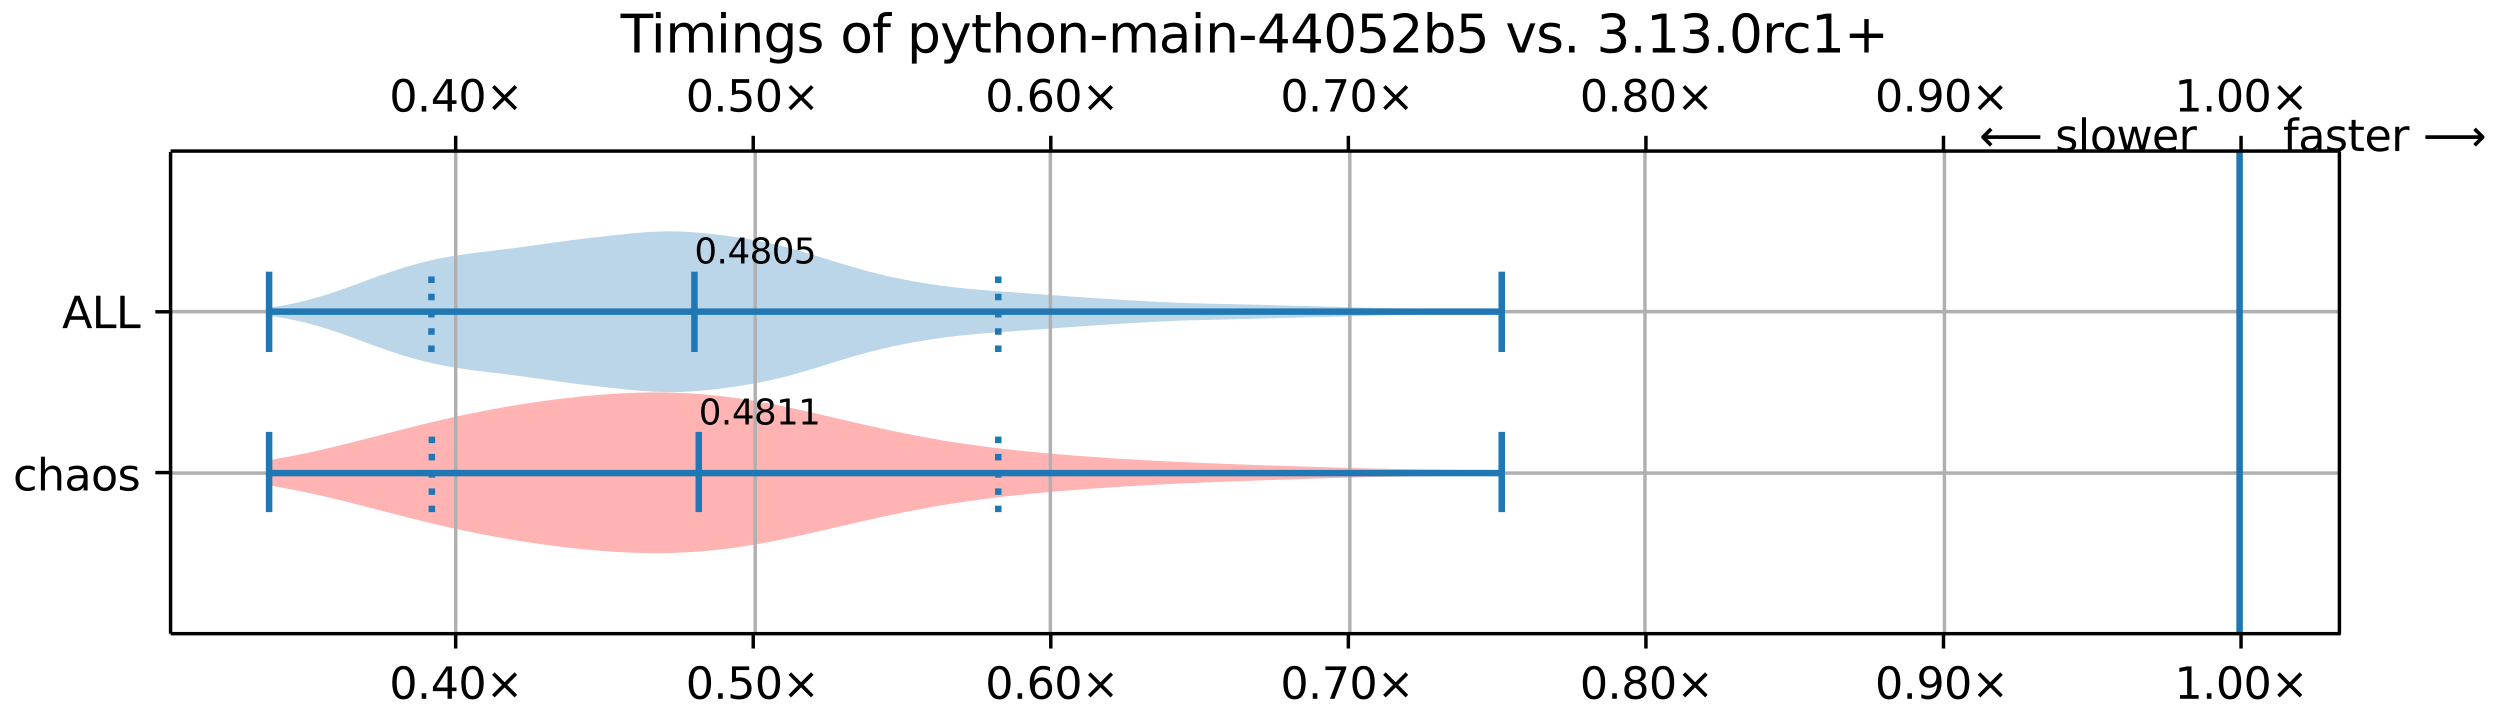 <?xml version="1.0" encoding="UTF-8"?>
<!DOCTYPE svg  PUBLIC '-//W3C//DTD SVG 1.1//EN'  'http://www.w3.org/Graphics/SVG/1.1/DTD/svg11.dtd'>
<svg width="576pt" height="166pt" version="1.1" viewBox="0 0 576 166" xmlns="http://www.w3.org/2000/svg" xmlns:xlink="http://www.w3.org/1999/xlink">
<defs>
<style type="text/css">*{stroke-linejoin: round; stroke-linecap: butt}</style>
</defs>
<path d="m0 166h576v-166h-576z" fill="#fff"/>
<path d="m39.3 146h500v-111h-500z" fill="#fff"/>
<path d="m62 106v5.84l2.87 0.493 2.87 0.541 2.87 0.587 2.87 0.629 2.87 0.666 2.87 0.697 2.87 0.721 2.87 0.737 8.61 2.22 2.87 0.72 2.87 0.698 2.87 0.672 2.87 0.642 2.87 0.611 2.87 0.578 2.87 0.544 2.87 0.511 2.87 0.478 2.87 0.446 2.87 0.414 2.87 0.381 2.87 0.347 2.87 0.312 2.87 0.274 2.87 0.233 2.87 0.188 2.87 0.14 2.87 0.088 2.87 0.032 2.87-0.028 2.87-0.09 2.87-0.154 2.87-0.218 2.87-0.283 2.87-0.346 2.87-0.406 2.87-0.462 2.87-0.514 2.87-0.559 2.87-0.597 2.87-0.628 11.5-2.65 2.87-0.657 2.87-0.641 2.87-0.619 2.87-0.592 2.87-0.562 2.87-0.53 2.87-0.496 2.87-0.463 2.87-0.43 2.87-0.399 2.87-0.369 2.87-0.342 2.87-0.317 2.87-0.294 2.87-0.274 2.87-0.255 2.87-0.239 2.87-0.224 2.87-0.211 2.87-0.198 2.87-0.187 2.87-0.176 2.87-0.166 2.87-0.156 2.87-0.147 2.87-0.138 2.87-0.13 2.87-0.123 2.87-0.117 2.87-0.111 2.87-0.107 2.87-0.103 2.87-0.1 2.87-0.097 2.87-0.094 2.87-0.092 2.87-0.089 2.87-0.086 2.87-0.083 2.87-0.078 2.87-0.073 2.87-0.067 2.87-0.06 2.87-0.054 2.87-0.047 2.87-0.041 2.87-0.036 2.87-0.032 11.5-0.115v-1.14l-11.5-0.115-2.87-0.032-2.87-0.036-2.87-0.041-2.87-0.047-2.87-0.054-2.87-0.06-2.87-0.067-2.87-0.073-2.87-0.078-2.87-0.083-2.87-0.086-2.87-0.089-2.87-0.092-2.87-0.094-2.87-0.097-2.87-0.1-2.87-0.103-2.87-0.107-2.87-0.111-2.87-0.117-2.87-0.123-2.87-0.13-2.87-0.138-2.87-0.147-2.87-0.156-2.87-0.166-2.87-0.176-2.87-0.187-2.87-0.198-2.87-0.211-2.87-0.224-2.87-0.239-2.87-0.255-2.87-0.274-2.87-0.294-2.87-0.317-2.87-0.342-2.87-0.369-2.87-0.399-2.87-0.43-2.87-0.463-2.87-0.496-2.87-0.53-2.87-0.562-2.87-0.592-2.87-0.619-2.87-0.641-2.87-0.657-2.87-0.667-5.74-1.33-2.87-0.65-2.87-0.628-2.87-0.597-2.87-0.559-2.87-0.514-2.87-0.462-2.87-0.406-2.87-0.346-2.87-0.283-2.87-0.218-2.87-0.154-2.87-0.09-2.87-0.028-2.87 0.032-2.87 0.088-2.87 0.14-2.87 0.188-2.87 0.233-2.87 0.274-2.87 0.312-2.87 0.347-2.87 0.381-2.87 0.414-2.87 0.446-2.87 0.478-2.87 0.511-2.87 0.544-2.87 0.578-2.87 0.611-2.87 0.642-2.87 0.672-2.87 0.698-2.87 0.72-8.61 2.22-2.87 0.737-2.87 0.721-2.87 0.697-2.87 0.666-2.87 0.629-2.87 0.587-2.87 0.541-2.87 0.493z" clip-path="url(#b)" fill="#f00" fill-opacity=".3"/>
<path d="m62 70.9v1.86l2.87 0.426 2.87 0.545 2.87 0.669 2.87 0.789 2.87 0.898 2.87 0.984 2.87 1.04 2.87 1.06 2.87 1.04 2.87 0.992 2.87 0.913 2.87 0.816 2.87 0.71 2.87 0.603 2.87 0.505 2.87 0.424 2.87 0.368 2.87 0.343 2.87 0.345 2.87 0.367 2.87 0.392 5.74 0.815 2.87 0.388 2.87 0.362 2.87 0.339 5.74 0.637 2.87 0.295 2.87 0.255 2.87 0.183 2.87 0.083 2.87-0.033 2.87-0.146 2.87-0.242 2.87-0.315 2.87-0.372 2.87-0.425 2.87-0.487 2.87-0.564 2.87-0.654 2.87-0.744 2.87-0.821 2.87-0.873 2.87-0.894 2.87-0.884 2.87-0.85 2.87-0.797 2.87-0.733 2.87-0.666 2.87-0.598 2.87-0.533 2.87-0.471 2.87-0.413 2.87-0.358 2.87-0.308 2.87-0.265 2.87-0.232 2.87-0.212 14.3-1.03 2.87-0.203 2.87-0.194 2.87-0.186 2.87-0.18 2.87-0.175 2.87-0.169 2.87-0.158 2.87-0.142 2.87-0.121 2.87-0.099 2.87-0.079 2.87-0.066 34.4-0.874 5.74-0.174 2.87-0.083 2.87-0.078 2.87-0.073 2.87-0.068 2.87-0.064 2.87-0.061 2.87-0.059 2.87-0.056 2.87-0.051v-0.374l-2.87-0.051-2.87-0.056-2.87-0.059-2.87-0.061-2.87-0.064-2.87-0.068-2.87-0.073-2.87-0.078-2.87-0.083-31.6-0.865-8.61-0.183-2.87-0.066-2.87-0.079-2.87-0.099-2.87-0.121-2.87-0.142-2.87-0.158-2.87-0.169-2.87-0.175-2.87-0.18-2.87-0.186-2.87-0.194-2.87-0.203-2.87-0.209-11.5-0.824-2.87-0.212-2.87-0.232-2.87-0.265-2.87-0.308-2.87-0.358-2.87-0.413-2.87-0.471-2.87-0.533-2.87-0.598-2.87-0.666-2.87-0.733-2.87-0.797-2.87-0.85-2.87-0.884-2.87-0.894-2.87-0.873-2.87-0.821-2.87-0.744-2.87-0.654-2.87-0.564-2.87-0.487-2.87-0.425-2.87-0.372-2.87-0.315-2.87-0.242-2.87-0.146-2.87-0.033-2.87 0.083-2.87 0.183-2.87 0.255-2.87 0.295-5.74 0.637-2.87 0.339-2.87 0.362-2.87 0.388-5.74 0.815-2.87 0.392-2.87 0.367-2.87 0.345-2.87 0.343-2.87 0.368-2.87 0.424-2.87 0.505-2.87 0.603-2.87 0.71-2.87 0.816-2.87 0.913-2.87 0.992-2.87 1.04-2.87 1.06-2.87 1.04-2.87 0.984-2.87 0.898-2.87 0.789-2.87 0.669-2.87 0.545-2.87 0.426z" clip-path="url(#b)" fill="#1f77b4" fill-opacity=".3"/>
<path d="m105 146v-111" clip-path="url(#b)" fill="none" stroke="#b0b0b0" stroke-linecap="square" stroke-width=".8"/>
<defs>
<path id="f" d="m0 0v3.5" stroke="#000" stroke-width=".8"/>
</defs>
<use x="104.986" y="145.922" stroke="#000000" stroke-width=".8" xlink:href="#f"/>
<defs>
<path id="e" d="m0 0v-3.5" stroke="#000" stroke-width=".8"/>
</defs>
<use x="104.986" y="34.796" stroke="#000000" stroke-width=".8" xlink:href="#e"/>
<g transform="translate(89.7 161) scale(.1 -.1)">
<defs>
<path id="a" transform="scale(.016)" d="m2034 4250q-487 0-733-480-245-479-245-1442 0-959 245-1439 246-480 733-480 491 0 736 480 246 480 246 1439 0 963-246 1442-245 480-736 480zm0 500q785 0 1199-621 414-620 414-1801 0-1178-414-1799-414-620-1199-620-784 0-1198 620-414 621-414 1799 0 1181 414 1801 414 621 1198 621z"/>
<path id="c" transform="scale(.016)" d="m684 794h660v-794h-660v794z"/>
<path id="g" transform="scale(.016)" d="m2419 4116-1594-2491h1594v2491zm-166 550h794v-3041h666v-525h-666v-1100h-628v1100h-2106v609l1940 2957z"/>
<path id="d" transform="scale(.016)" d="m4488 3438-1429-1435 1429-1428-372-378-1435 1434-1434-1434-369 378 1425 1428-1425 1435 369 378 1434-1435 1435 1435 372-378z"/>
</defs>
<use xlink:href="#a"/>
<use x="63.623" xlink:href="#c"/>
<use x="95.41" xlink:href="#g"/>
<use x="159.033" xlink:href="#a"/>
<use x="222.656" xlink:href="#d"/>
</g>
<g transform="translate(89.7 25.7) scale(.1 -.1)">
<use xlink:href="#a"/>
<use x="63.623" xlink:href="#c"/>
<use x="95.41" xlink:href="#g"/>
<use x="159.033" xlink:href="#a"/>
<use x="222.656" xlink:href="#d"/>
</g>
<path d="m174 146v-111" clip-path="url(#b)" fill="none" stroke="#b0b0b0" stroke-linecap="square" stroke-width=".8"/>
<use x="173.545" y="145.922" stroke="#000000" stroke-width=".8" xlink:href="#f"/>
<use x="173.545" y="34.796" stroke="#000000" stroke-width=".8" xlink:href="#e"/>
<g transform="translate(158 161) scale(.1 -.1)">
<defs>
<path id="j" transform="scale(.016)" d="m691 4666h2478v-532h-1900v-1143q137 47 274 70 138 23 276 23 781 0 1237-428 457-428 457-1159 0-753-469-1171-469-417-1322-417-294 0-599 50-304 50-629 150v635q281-153 581-228t634-75q541 0 856 284 316 284 316 772 0 487-316 771-315 285-856 285-253 0-505-56-251-56-513-175v2344z"/>
</defs>
<use xlink:href="#a"/>
<use x="63.623" xlink:href="#c"/>
<use x="95.41" xlink:href="#j"/>
<use x="159.033" xlink:href="#a"/>
<use x="222.656" xlink:href="#d"/>
</g>
<g transform="translate(158 25.7) scale(.1 -.1)">
<use xlink:href="#a"/>
<use x="63.623" xlink:href="#c"/>
<use x="95.41" xlink:href="#j"/>
<use x="159.033" xlink:href="#a"/>
<use x="222.656" xlink:href="#d"/>
</g>
<path d="m242 146v-111" clip-path="url(#b)" fill="none" stroke="#b0b0b0" stroke-linecap="square" stroke-width=".8"/>
<use x="242.103" y="145.922" stroke="#000000" stroke-width=".8" xlink:href="#f"/>
<use x="242.103" y="34.796" stroke="#000000" stroke-width=".8" xlink:href="#e"/>
<g transform="translate(227 161) scale(.1 -.1)">
<defs>
<path id="aa" transform="scale(.016)" d="m2113 2584q-425 0-674-291-248-290-248-796 0-503 248-796 249-292 674-292t673 292q248 293 248 796 0 506-248 796-248 291-673 291zm1253 1979v-575q-238 112-480 171-242 60-480 60-625 0-955-422-329-422-376-1275 184 272 462 417 279 145 613 145 703 0 1111-427 408-426 408-1160 0-719-425-1154-425-434-1131-434-810 0-1238 620-428 621-428 1799 0 1106 525 1764t1409 658q238 0 480-47t505-140z"/>
</defs>
<use xlink:href="#a"/>
<use x="63.623" xlink:href="#c"/>
<use x="95.41" xlink:href="#aa"/>
<use x="159.033" xlink:href="#a"/>
<use x="222.656" xlink:href="#d"/>
</g>
<g transform="translate(227 25.7) scale(.1 -.1)">
<use xlink:href="#a"/>
<use x="63.623" xlink:href="#c"/>
<use x="95.41" xlink:href="#aa"/>
<use x="159.033" xlink:href="#a"/>
<use x="222.656" xlink:href="#d"/>
</g>
<path d="m311 146v-111" clip-path="url(#b)" fill="none" stroke="#b0b0b0" stroke-linecap="square" stroke-width=".8"/>
<use x="310.662" y="145.922" stroke="#000000" stroke-width=".8" xlink:href="#f"/>
<use x="310.662" y="34.796" stroke="#000000" stroke-width=".8" xlink:href="#e"/>
<g transform="translate(295 161) scale(.1 -.1)">
<defs>
<path id="z" transform="scale(.016)" d="m525 4666h3e3v-269l-1694-4397h-659l1594 4134h-2241v532z"/>
</defs>
<use xlink:href="#a"/>
<use x="63.623" xlink:href="#c"/>
<use x="95.41" xlink:href="#z"/>
<use x="159.033" xlink:href="#a"/>
<use x="222.656" xlink:href="#d"/>
</g>
<g transform="translate(295 25.7) scale(.1 -.1)">
<use xlink:href="#a"/>
<use x="63.623" xlink:href="#c"/>
<use x="95.41" xlink:href="#z"/>
<use x="159.033" xlink:href="#a"/>
<use x="222.656" xlink:href="#d"/>
</g>
<path d="m379 146v-111" clip-path="url(#b)" fill="none" stroke="#b0b0b0" stroke-linecap="square" stroke-width=".8"/>
<use x="379.221" y="145.922" stroke="#000000" stroke-width=".8" xlink:href="#f"/>
<use x="379.221" y="34.796" stroke="#000000" stroke-width=".8" xlink:href="#e"/>
<g transform="translate(364 161) scale(.1 -.1)">
<defs>
<path id="l" transform="scale(.016)" d="m2034 2216q-450 0-708-241-257-241-257-662 0-422 257-663 258-241 708-241t709 242q260 243 260 662 0 421-258 662-257 241-711 241zm-631 268q-406 100-633 378-226 279-226 679 0 559 398 884 399 325 1092 325 697 0 1094-325t397-884q0-400-227-679-226-278-629-378 456-106 710-416 255-309 255-755 0-679-414-1042-414-362-1186-362-771 0-1186 362-414 363-414 1042 0 446 256 755 257 310 713 416zm-231 997q0-362 226-565 227-203 636-203 407 0 636 203 230 203 230 565 0 363-230 566-229 203-636 203-409 0-636-203-226-203-226-566z"/>
</defs>
<use xlink:href="#a"/>
<use x="63.623" xlink:href="#c"/>
<use x="95.41" xlink:href="#l"/>
<use x="159.033" xlink:href="#a"/>
<use x="222.656" xlink:href="#d"/>
</g>
<g transform="translate(364 25.7) scale(.1 -.1)">
<use xlink:href="#a"/>
<use x="63.623" xlink:href="#c"/>
<use x="95.41" xlink:href="#l"/>
<use x="159.033" xlink:href="#a"/>
<use x="222.656" xlink:href="#d"/>
</g>
<path d="m448 146v-111" clip-path="url(#b)" fill="none" stroke="#b0b0b0" stroke-linecap="square" stroke-width=".8"/>
<use x="447.779" y="145.922" stroke="#000000" stroke-width=".8" xlink:href="#f"/>
<use x="447.779" y="34.796" stroke="#000000" stroke-width=".8" xlink:href="#e"/>
<g transform="translate(432 161) scale(.1 -.1)">
<defs>
<path id="y" transform="scale(.016)" d="m703 97v575q238-113 481-172 244-59 479-59 625 0 954 420 330 420 377 1277-181-269-460-413-278-144-615-144-700 0-1108 423-408 424-408 1159 0 718 425 1152 425 435 1131 435 810 0 1236-621 427-620 427-1801 0-1103-524-1761-523-658-1407-658-238 0-482 47-243 47-506 141zm1256 1978q425 0 673 290 249 291 249 798 0 503-249 795-248 292-673 292t-673-292-248-795q0-507 248-798 248-290 673-290z"/>
</defs>
<use xlink:href="#a"/>
<use x="63.623" xlink:href="#c"/>
<use x="95.41" xlink:href="#y"/>
<use x="159.033" xlink:href="#a"/>
<use x="222.656" xlink:href="#d"/>
</g>
<g transform="translate(432 25.7) scale(.1 -.1)">
<use xlink:href="#a"/>
<use x="63.623" xlink:href="#c"/>
<use x="95.41" xlink:href="#y"/>
<use x="159.033" xlink:href="#a"/>
<use x="222.656" xlink:href="#d"/>
</g>
<path d="m516 146v-111" clip-path="url(#b)" fill="none" stroke="#b0b0b0" stroke-linecap="square" stroke-width=".8"/>
<use x="516.338" y="145.922" stroke="#000000" stroke-width=".8" xlink:href="#f"/>
<use x="516.338" y="34.796" stroke="#000000" stroke-width=".8" xlink:href="#e"/>
<g transform="translate(501 161) scale(.1 -.1)">
<defs>
<path id="h" transform="scale(.016)" d="m794 531h1031v3560l-1122-225v575l1116 225h631v-4135h1031v-531h-2687v531z"/>
</defs>
<use xlink:href="#h"/>
<use x="63.623" xlink:href="#c"/>
<use x="95.41" xlink:href="#a"/>
<use x="159.033" xlink:href="#a"/>
<use x="222.656" xlink:href="#d"/>
</g>
<g transform="translate(501 25.7) scale(.1 -.1)">
<use xlink:href="#h"/>
<use x="63.623" xlink:href="#c"/>
<use x="95.41" xlink:href="#a"/>
<use x="159.033" xlink:href="#a"/>
<use x="222.656" xlink:href="#d"/>
</g>
<path d="m39.3 109h500" clip-path="url(#b)" fill="none" stroke="#b0b0b0" stroke-linecap="square" stroke-width=".8"/>
<defs>
<path id="q" d="m0 0h-3.5" stroke="#000" stroke-width=".8"/>
</defs>
<use x="39.292" y="108.88" stroke="#000000" stroke-width=".8" xlink:href="#q"/>
<g transform="translate(3 113) scale(.1 -.1)">
<defs>
<path id="w" transform="scale(.016)" d="m3122 3366v-538q-244 135-489 202t-495 67q-560 0-870-355-309-354-309-995t309-996q310-354 870-354 250 0 495 67t489 202v-532q-241-112-499-168-257-57-548-57-791 0-1257 497-465 497-465 1341 0 856 470 1346 471 491 1290 491 265 0 518-55 253-54 491-163z"/>
<path id="t" transform="scale(.016)" d="m3513 2113v-2113h-575v2094q0 497-194 743-194 247-581 247-466 0-735-297-269-296-269-809v-1978h-578v4863h578v-1907q207 316 486 472 280 156 646 156 603 0 912-373 310-373 310-1098z"/>
<path id="p" transform="scale(.016)" d="m2194 1759q-697 0-966-159t-269-544q0-306 202-486 202-179 548-179 479 0 768 339t289 901v128h-572zm1147 238v-2e3h-575v531q-197-318-491-470t-719-152q-537 0-855 302-317 302-317 808 0 590 395 890 396 300 1180 300h807v57q0 397-261 614t-733 217q-300 0-585-72-284-72-546-216v532q315 122 612 182 297 61 578 61 760 0 1135-394 375-393 375-1193z"/>
<path id="k" transform="scale(.016)" d="m1959 3097q-462 0-731-361t-269-989 267-989q268-361 733-361 460 0 728 362 269 363 269 988 0 622-269 986-268 364-728 364zm0 487q750 0 1178-488 429-487 429-1349 0-859-429-1349-428-489-1178-489-753 0-1180 489-426 490-426 1349 0 862 426 1349 427 488 1180 488z"/>
<path id="i" transform="scale(.016)" d="m2834 3397v-544q-243 125-506 187-262 63-544 63-428 0-642-131t-214-394q0-200 153-314t616-217l197-44q612-131 870-370t258-667q0-488-386-773-386-284-1061-284-281 0-586 55t-642 164v594q319-166 628-249 309-82 613-82 406 0 624 139 219 139 219 392 0 234-158 359-157 125-692 241l-200 47q-534 112-772 345-237 233-237 639 0 494 350 762 350 269 994 269 318 0 599-47 282-46 519-140z"/>
</defs>
<use xlink:href="#w"/>
<use x="54.98" xlink:href="#t"/>
<use x="118.359" xlink:href="#p"/>
<use x="179.639" xlink:href="#k"/>
<use x="240.82" xlink:href="#i"/>
</g>
<path d="m39.3 71.8h500" clip-path="url(#b)" fill="none" stroke="#b0b0b0" stroke-linecap="square" stroke-width=".8"/>
<use x="39.292" y="71.838" stroke="#000000" stroke-width=".8" xlink:href="#q"/>
<g transform="translate(14.3 75.6) scale(.1 -.1)">
<defs>
<path id="al" transform="scale(.016)" d="m2188 4044-857-2322h1716l-859 2322zm-357 622h716l1778-4666h-656l-425 1197h-2103l-425-1197h-666l1781 4666z"/>
<path id="x" transform="scale(.016)" d="m628 4666h631v-4135h2272v-531h-2903v4666z"/>
</defs>
<use xlink:href="#al"/>
<use x="68.408" xlink:href="#x"/>
<use x="124.121" xlink:href="#x"/>
</g>
<path d="m516 146v-111" clip-path="url(#b)" fill="none" stroke="#1f77b4" stroke-linecap="square" stroke-width="1.5"/>
<g fill="none" stroke="#1f77b4" stroke-width="1.5">
<path d="m161 118v-18.5" clip-path="url(#b)"/>
<path d="m160 81.1v-18.5" clip-path="url(#b)"/>
</g>
<g fill="none" stroke="#1f77b4" stroke-width="1.5">
<path d="m346 118v-18.5" clip-path="url(#b)"/>
<path d="m346 81.1v-18.5" clip-path="url(#b)"/>
</g>
<g fill="none" stroke="#1f77b4" stroke-width="1.5">
<path d="m62 118v-18.5" clip-path="url(#b)"/>
<path d="m62 81.1v-18.5" clip-path="url(#b)"/>
</g>
<g fill="none" stroke="#1f77b4" stroke-width="1.5">
<path d="m62 109h284" clip-path="url(#b)"/>
<path d="m62 71.8h284" clip-path="url(#b)"/>
</g>
<g fill="none" stroke="#1f77b4" stroke-dasharray="1.5,2.475" stroke-width="1.5">
<path d="m99.5 118v-18.5" clip-path="url(#b)"/>
<path d="m230 118v-18.5" clip-path="url(#b)"/>
<path d="m99.4 81.1v-18.5" clip-path="url(#b)"/>
<path d="m230 81.1v-18.5" clip-path="url(#b)"/>
</g>
<path d="m39.3 146v-111" fill="none" stroke="#000" stroke-linecap="square" stroke-width=".8"/>
<path d="m539 146v-111" fill="none" stroke="#000" stroke-linecap="square" stroke-width=".8"/>
<path d="m39.3 146h500" fill="none" stroke="#000" stroke-linecap="square" stroke-width=".8"/>
<path d="m39.3 34.8h500" fill="none" stroke="#000" stroke-linecap="square" stroke-width=".8"/>
<g transform="translate(161 97.8) scale(.08 -.08)">
<use xlink:href="#a"/>
<use x="63.623" xlink:href="#c"/>
<use x="95.41" xlink:href="#g"/>
<use x="159.033" xlink:href="#l"/>
<use x="222.656" xlink:href="#h"/>
<use x="286.279" xlink:href="#h"/>
</g>
<g transform="translate(160 60.7) scale(.08 -.08)">
<use xlink:href="#a"/>
<use x="63.623" xlink:href="#c"/>
<use x="95.41" xlink:href="#g"/>
<use x="159.033" xlink:href="#l"/>
<use x="222.656" xlink:href="#a"/>
<use x="286.279" xlink:href="#j"/>
</g>
<g transform="translate(526 34.8) scale(.1 -.1)">
<defs>
<path id="u" transform="scale(.016)" d="m2375 4863v-479h-550q-309 0-430-125-120-125-120-450v-309h947v-447h-947v-3053h-578v3053h-550v447h550v244q0 584 272 851 272 268 862 268h544z"/>
<path id="r" transform="scale(.016)" d="m1172 4494v-994h1184v-447h-1184v-1900q0-428 117-550t477-122h590v-481h-590q-666 0-919 248-253 249-253 905v1900h-422v447h422v994h578z"/>
<path id="v" transform="scale(.016)" d="m3597 1894v-281h-2644q38-594 358-905t892-311q331 0 642 81t618 244v-544q-310-131-635-200t-659-69q-838 0-1327 487-489 488-489 1320 0 859 464 1363 464 505 1252 505 706 0 1117-455 411-454 411-1235zm-575 169q-6 471-264 752-258 282-683 282-481 0-770-272t-333-766l2050 4z"/>
<path id="m" transform="scale(.016)" d="m2631 2963q-97 56-211 82-114 27-251 27-488 0-749-317t-261-911v-1844h-578v3500h578v-544q182 319 472 473 291 155 707 155 59 0 131-8 72-7 159-23l3-590z"/>
<path id="ao" transform="scale(.016)" d="m8863 2147v-281l-1229-1228-375 375 729 728h-7622v531h7622l-729 728 375 375 1229-1228z"/>
</defs>
<use xlink:href="#u"/>
<use x="35.205" xlink:href="#p"/>
<use x="96.484" xlink:href="#i"/>
<use x="148.584" xlink:href="#r"/>
<use x="187.793" xlink:href="#v"/>
<use x="249.316" xlink:href="#m"/>
<use x="290.43" xlink:href="#DejaVuSans-20"/>
<use x="322.217" xlink:href="#ao"/>
</g>
<g transform="translate(456 34.8) scale(.1 -.1)">
<defs>
<path id="ap" transform="scale(.016)" d="m313 1866v281l1228 1228 375-375-728-728h7621v-531h-7621l728-728-375-375-1228 1228z"/>
<path id="ah" transform="scale(.016)" d="m603 4863h575v-4863h-575v4863z"/>
<path id="ae" transform="scale(.016)" d="m269 3500h575l719-2731 715 2731h678l719-2731 716 2731h575l-916-3500h-678l-753 2869-756-2869h-679l-915 3500z"/>
</defs>
<use xlink:href="#ap"/>
<use x="143.359" xlink:href="#DejaVuSans-20"/>
<use x="175.146" xlink:href="#i"/>
<use x="227.246" xlink:href="#ah"/>
<use x="255.029" xlink:href="#k"/>
<use x="316.211" xlink:href="#ae"/>
<use x="397.998" xlink:href="#v"/>
<use x="459.521" xlink:href="#m"/>
</g>
<g transform="translate(143 12.1) scale(.12 -.12)">
<defs>
<path id="ak" transform="scale(.016)" d="m-19 4666h3947v-532h-1656v-4134h-634v4134h-1657v532z"/>
<path id="o" transform="scale(.016)" d="m603 3500h575v-3500h-575v3500zm0 1363h575v-729h-575v729z"/>
<path id="s" transform="scale(.016)" d="m3328 2828q216 388 516 572t706 184q547 0 844-383 297-382 297-1088v-2113h-578v2094q0 503-179 746-178 244-543 244-447 0-707-297-259-296-259-809v-1978h-578v2094q0 506-178 748t-550 242q-441 0-701-298-259-298-259-808v-1978h-578v3500h578v-544q197 322 472 475t653 153q382 0 649-194 267-193 395-562z"/>
<path id="n" transform="scale(.016)" d="m3513 2113v-2113h-575v2094q0 497-194 743-194 247-581 247-466 0-735-297-269-296-269-809v-1978h-578v3500h578v-544q207 316 486 472 280 156 646 156 603 0 912-373 310-373 310-1098z"/>
<path id="ai" transform="scale(.016)" d="m2906 1791q0 625-258 968-257 344-723 344-462 0-720-344-258-343-258-968 0-622 258-966t720-344q466 0 723 344 258 344 258 966zm575-1357q0-893-397-1329-396-436-1215-436-303 0-572 45t-522 139v559q253-137 500-202 247-66 503-66 566 0 847 295t281 892v285q-178-310-456-463t-666-153q-643 0-1037 490-394 491-394 1301 0 812 394 1302 394 491 1037 491 388 0 666-153t456-462v531h575v-3066z"/>
<path id="ag" transform="scale(.016)" d="m1159 525v-1856h-578v4831h578v-531q182 312 458 463 277 152 661 152 638 0 1036-506 399-506 399-1331t-399-1332q-398-506-1036-506-384 0-661 152-276 152-458 464zm1957 1222q0 634-261 995t-717 361q-457 0-718-361t-261-995 261-995 718-361q456 0 717 361t261 995z"/>
<path id="ad" transform="scale(.016)" d="m2059-325q-243-625-475-815-231-191-618-191h-460v481h338q237 0 368 113 132 112 291 531l103 262-1415 3444h609l1094-2737 1094 2737h609l-1538-3825z"/>
<path id="ac" transform="scale(.016)" d="m313 2009h1684v-512h-1684v512z"/>
<path id="am" transform="scale(.016)" d="m1228 531h2203v-531h-2962v531q359 372 979 998 621 627 780 809 303 340 423 576 121 236 121 464 0 372-261 606-261 235-680 235-297 0-627-103-329-103-704-313v638q381 153 712 231 332 78 607 78 725 0 1156-363 431-362 431-968 0-288-108-546-107-257-392-607-78-91-497-524-418-433-1181-1211z"/>
<path id="aj" transform="scale(.016)" d="m3116 1747q0 634-261 995t-717 361q-457 0-718-361t-261-995 261-995 718-361q456 0 717 361t261 995zm-1957 1222q182 312 458 463 277 152 661 152 638 0 1036-506 399-506 399-1331t-399-1332q-398-506-1036-506-384 0-661 152-276 152-458 464v-525h-578v4863h578v-1894z"/>
<path id="af" transform="scale(.016)" d="m191 3500h609l1094-2937 1094 2937h609l-1313-3500h-781l-1312 3500z"/>
<path id="ab" transform="scale(.016)" d="m2597 2516q453-97 707-404 255-306 255-756 0-690-475-1069-475-378-1350-378-293 0-604 58t-642 174v609q262-153 574-231 313-78 654-78 593 0 904 234t311 681q0 413-289 645-289 233-804 233h-544v519h569q465 0 712 186t247 536q0 359-255 551-254 193-729 193-260 0-557-57-297-56-653-174v562q360 100 674 150t592 50q719 0 1137-327 419-326 419-882 0-388-222-655t-631-370z"/>
<path id="an" transform="scale(.016)" d="m2944 4013v-1741h1740v-531h-1740v-1741h-525v1741h-1741v531h1741v1741h525z"/>
</defs>
<use xlink:href="#ak"/>
<use x="57.959" xlink:href="#o"/>
<use x="85.742" xlink:href="#s"/>
<use x="183.154" xlink:href="#o"/>
<use x="210.938" xlink:href="#n"/>
<use x="274.316" xlink:href="#ai"/>
<use x="337.793" xlink:href="#i"/>
<use x="389.893" xlink:href="#DejaVuSans-20"/>
<use x="421.68" xlink:href="#k"/>
<use x="482.861" xlink:href="#u"/>
<use x="518.066" xlink:href="#DejaVuSans-20"/>
<use x="549.854" xlink:href="#ag"/>
<use x="613.33" xlink:href="#ad"/>
<use x="672.51" xlink:href="#r"/>
<use x="711.719" xlink:href="#t"/>
<use x="775.098" xlink:href="#k"/>
<use x="836.279" xlink:href="#n"/>
<use x="899.658" xlink:href="#ac"/>
<use x="935.742" xlink:href="#s"/>
<use x="1033.154" xlink:href="#p"/>
<use x="1094.434" xlink:href="#o"/>
<use x="1122.217" xlink:href="#n"/>
<use x="1185.596" xlink:href="#ac"/>
<use x="1221.68" xlink:href="#g"/>
<use x="1285.303" xlink:href="#g"/>
<use x="1348.926" xlink:href="#a"/>
<use x="1412.549" xlink:href="#j"/>
<use x="1476.172" xlink:href="#am"/>
<use x="1539.795" xlink:href="#aj"/>
<use x="1603.271" xlink:href="#j"/>
<use x="1666.895" xlink:href="#DejaVuSans-20"/>
<use x="1698.682" xlink:href="#af"/>
<use x="1757.861" xlink:href="#i"/>
<use x="1809.961" xlink:href="#c"/>
<use x="1841.748" xlink:href="#DejaVuSans-20"/>
<use x="1873.535" xlink:href="#ab"/>
<use x="1937.158" xlink:href="#c"/>
<use x="1968.945" xlink:href="#h"/>
<use x="2032.568" xlink:href="#ab"/>
<use x="2096.191" xlink:href="#c"/>
<use x="2127.979" xlink:href="#a"/>
<use x="2191.602" xlink:href="#m"/>
<use x="2230.465" xlink:href="#w"/>
<use x="2285.445" xlink:href="#h"/>
<use x="2349.068" xlink:href="#an"/>
</g>
<defs>
<clipPath id="b">
<rect x="39.3" y="34.8" width="500" height="111"/>
</clipPath>
</defs>
</svg>

